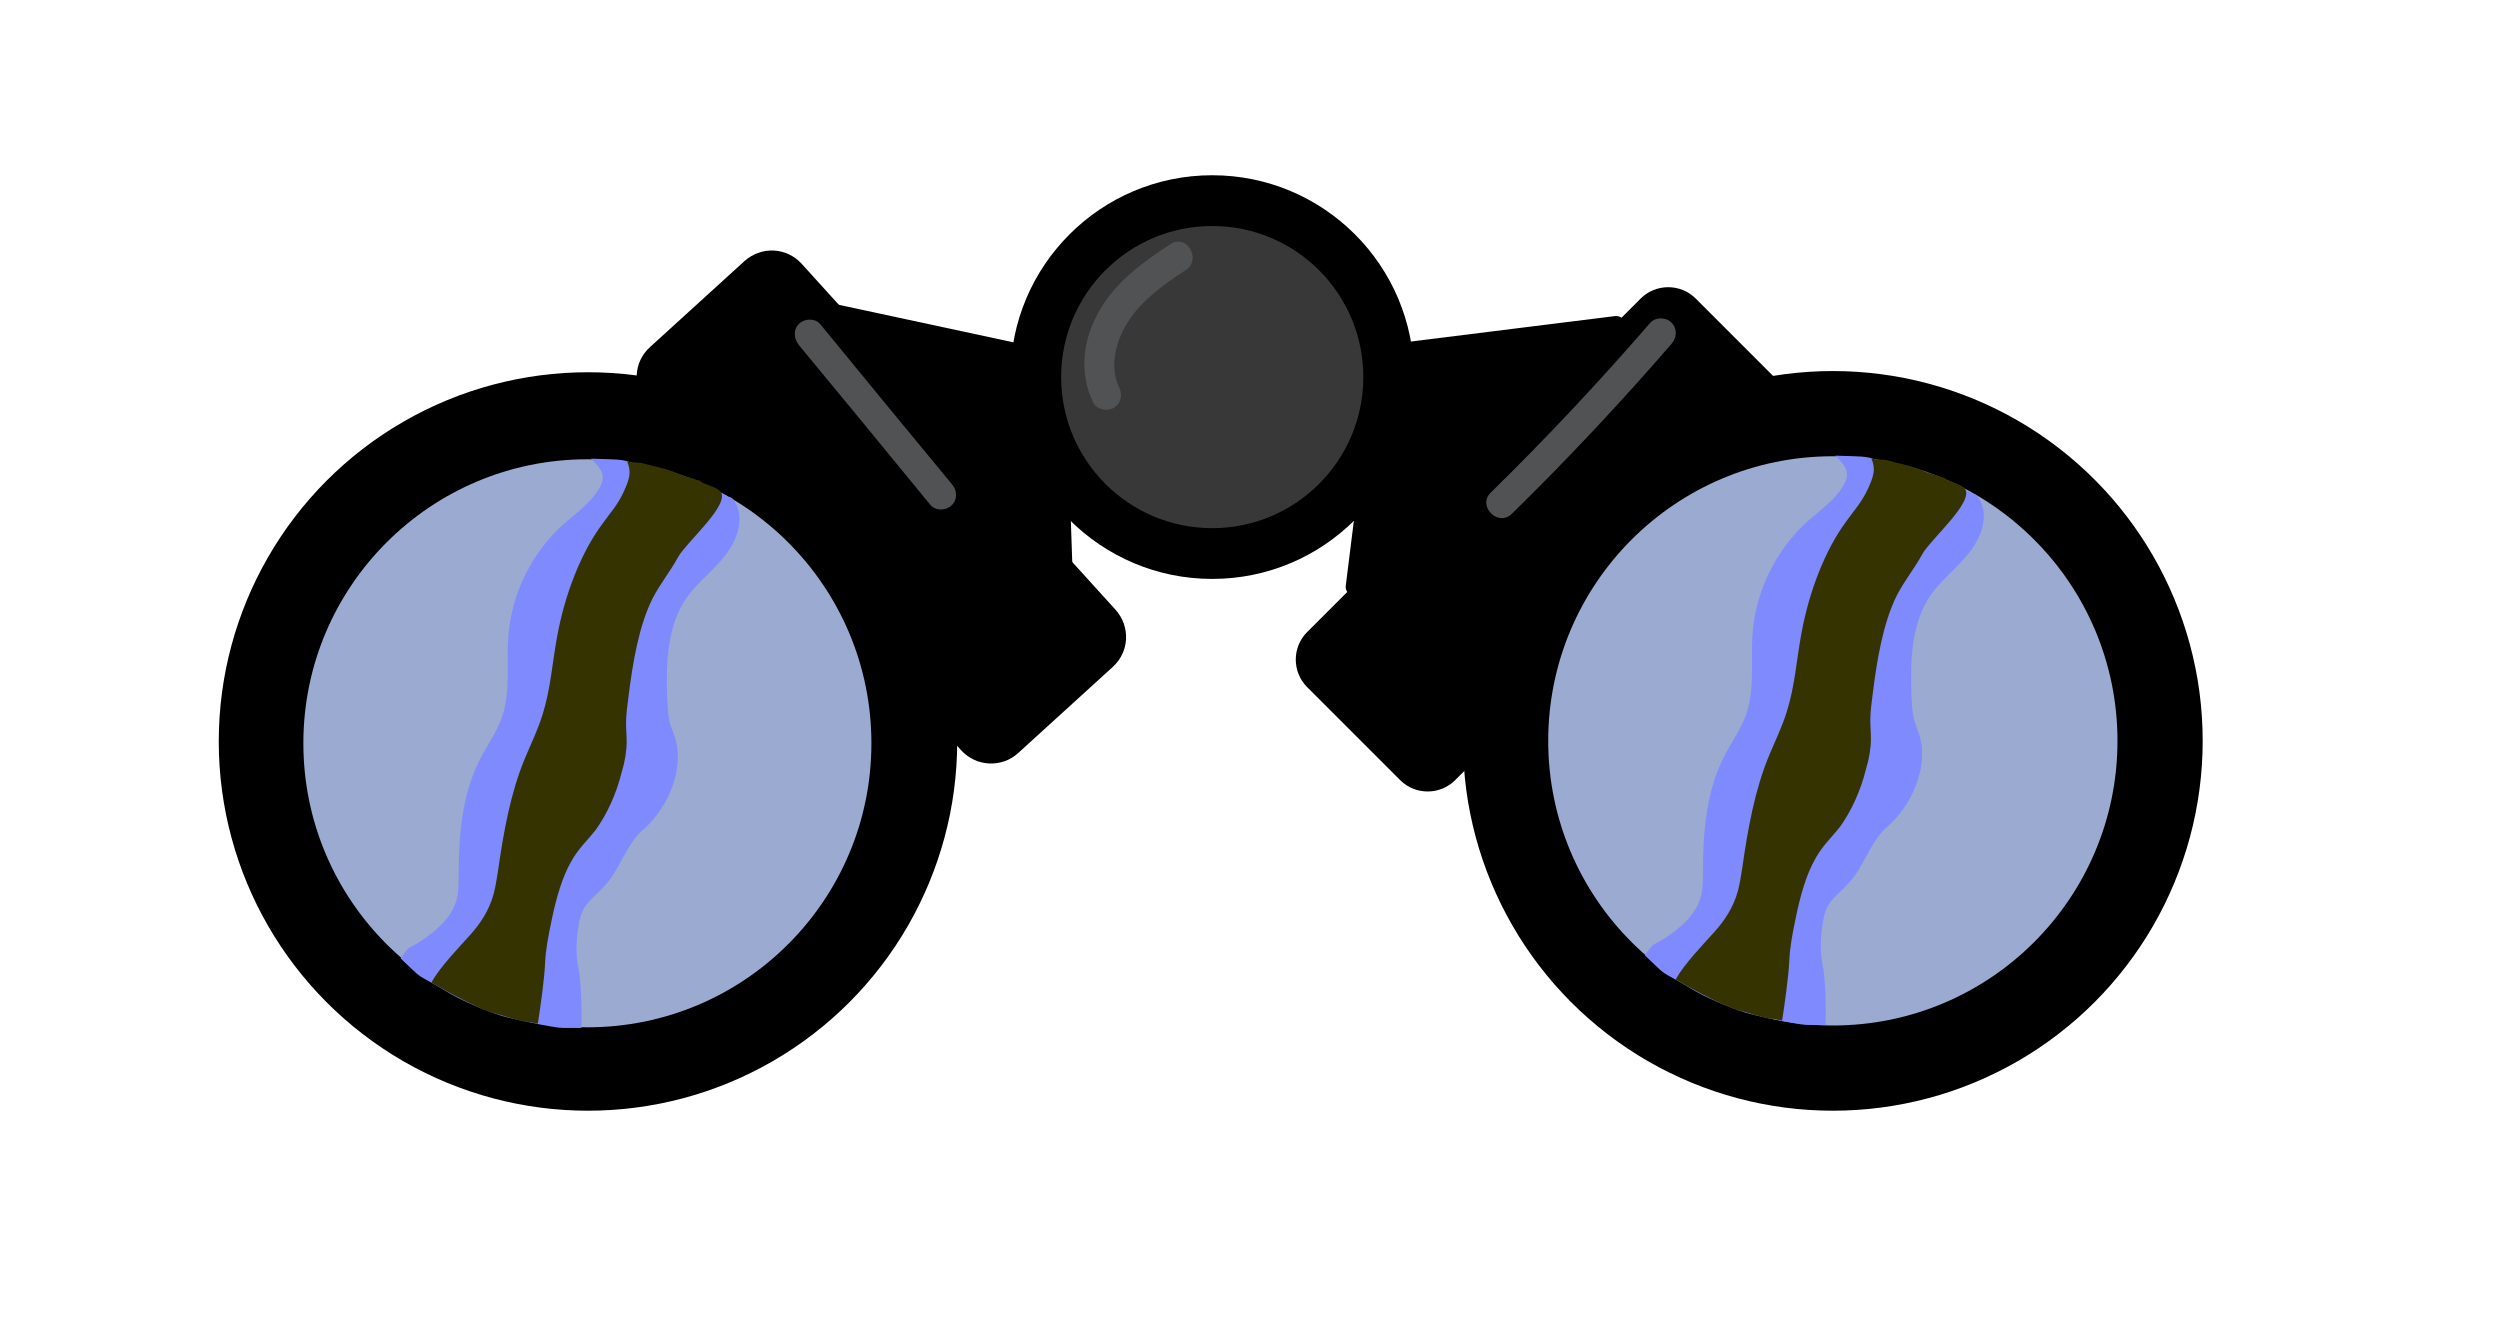 <?xml version="1.0" encoding="utf-8"?>
<!-- Generator: Adobe Illustrator 26.3.1, SVG Export Plug-In . SVG Version: 6.00 Build 0)  -->
<svg version="1.1" id="Layer_1" xmlns="http://www.w3.org/2000/svg" xmlns:xlink="http://www.w3.org/1999/xlink" x="0px" y="0px"
	 viewBox="0 0 413.7 220.8" style="enable-background:new 0 0 413.7 220.8;" xml:space="preserve">
<style type="text/css">
	.st0{fill:#9AAAD0;}
	.st1{fill:#383839;}
	.st2{fill:#515254;}
	.st3{fill:#7F8AFF;}
	.st4{fill:#353400;}
</style>
<path d="M296,73.9l-55.2,55.2c-2.5,2.5-6.6,2.5-9.1,0l-15.4-15.4c-2.5-2.5-2.5-6.6,0-9.1l55.2-55.2c2.5-2.5,6.6-2.5,9.1,0L296,64.8
	C298.5,67.3,298.5,71.4,296,73.9z"/>
<path d="M159,124.1l-51.9-57.2c-2.5-2.8-2.3-7,0.5-9.5l15.6-14.2c2.8-2.5,7-2.3,9.5,0.5l51.9,57.2c2.5,2.8,2.3,7-0.5,9.5l-15.6,14.2
	C165.8,127.1,161.5,126.9,159,124.1z"/>
<circle cx="97.3" cy="122.7" r="61.1"/>
<circle cx="303.3" cy="122.6" r="61.2"/>
<circle class="st0" cx="97.2" cy="123" r="47"/>
<circle class="st0" cx="303.3" cy="122.6" r="47.1"/>
<path d="M174.9,58.2l-37.2-8c-1.5-0.3-2.6,1.5-1.6,2.6l38.6,46.1c1,1.2,2.9,0.5,2.9-1.1l-1.3-38.1C176.2,59,175.7,58.4,174.9,58.2z"
	/>
<path d="M227.5,58.4l-4.8,38.5c-0.2,1.4,1.5,2.2,2.5,1.2l43.3-43.3c1-1,0.2-2.6-1.2-2.5l-38.5,4.8C228.1,57.3,227.6,57.8,227.5,58.4
	z"/>
<circle cx="200.6" cy="62.4" r="33.4"/>
<circle class="st1" cx="200.6" cy="62.4" r="25"/>
<g>
	<g>
		<path class="st2" d="M132.2,57.1c7.3,8.8,14.5,17.6,21.8,26.5c0.9,1,2.6,0.9,3.5,0c1-1,0.9-2.5,0-3.5
			c-7.3-8.8-14.5-17.6-21.8-26.5c-0.9-1-2.6-0.9-3.5,0C131.2,54.6,131.4,56.1,132.2,57.1L132.2,57.1z"/>
	</g>
</g>
<g>
	<g>
		<path class="st2" d="M273.1,53.4c-8.4,9.7-17.2,19.1-26.4,28.1c-2.3,2.2,1.2,5.8,3.5,3.5c9.2-9,18-18.4,26.4-28.1
			c0.9-1,1-2.5,0-3.5C275.8,52.5,274,52.4,273.1,53.4L273.1,53.4z"/>
	</g>
</g>
<g>
	<g>
		<path class="st2" d="M193.7,40.4c-4.5,2.9-9,6.2-11.7,10.9c-2.8,4.7-3.5,10.4-1.1,15.3c0.6,1.2,2.3,1.5,3.4,0.9
			c1.2-0.7,1.5-2.2,0.9-3.4c-1.7-3.5-0.5-7.8,1.5-10.9c2.3-3.6,6-6.2,9.5-8.5C198.9,43,196.4,38.6,193.7,40.4L193.7,40.4z"/>
	</g>
</g>
<g>
	<path class="st3" d="M93.1,170.1c-1.5,0-8.8-1.6-10.1-2c-2.8-0.9-6.9-2.6-9.4-4.2c-5.2-3.1-3.2-1.4-7.3-5.3
		c1.7-2.5,1.2-1.4,3.7-3.1c2.5-1.7,4.9-3.9,5.6-6.8c0.3-1.2,0.3-2.5,0.3-3.7c0-6.5,0.5-13.3,3.4-19.1c1.2-2.4,2.9-4.7,3.8-7.3
		c1.4-4.2,0.7-8.7,1-13.1c0.5-7.2,3.9-14.1,9.3-18.9c2-1.7,4.2-3.3,5.6-5.5c1.4-2.2,0.7-3.4-1.2-5.2l3.2,0.1c3.6,0.1,2.4,0.6,6,1.1
		c0.6,0.1,3.9,1,4.5,1.2c0.5,0.2,1.8,0.5,2.3,0.7c2.2,1,1.2,0.6,3.5,1.6l2.9,1.4c0.5,0.5,0.8-0.1,1.5,1.2c1.5,2.7,0.3,6.2-1.7,8.7
		c-1.9,2.5-4.5,4.4-6.3,6.9c-3.3,4.7-3.5,10.8-3.3,16.6c0.1,1.5,0.1,3,0.5,4.4c0.3,1,0.8,2,1,3c0.4,1.7,0.3,3.4,0,5.1
		c-0.8,3.8-2.9,7.2-5.8,9.7c-2.2,1.9-3.8,6.5-5.7,8.6c-2.3,2.7-4,3.1-4.6,6.6c-0.4,2.4-0.6,4.9-0.1,7.3c0.5,2.5,0.6,7.4,0.5,10"/>
</g>
<g id="Layer_2_00000025434358247915715740000003389427801091736706_">
</g>
<g>
	<path class="st4" d="M87.4,169.1c-0.9,0-0.7,0-5.5-1.4c-1.5-0.4-3-1.1-4.8-2c-1.2-0.6-2.6-1.3-5.7-3.1c1.2-2.4,5-6.3,6.5-8
		s3-3.8,3.8-6.7c0.3-1.2,0.5-2.4,0.7-3.7c0.9-6.4,2.1-13.1,4.5-18.8c1-2.4,2.1-4.6,2.9-7.2c1.3-4.1,1.6-8.6,2.4-12.9
		c1.3-7.1,4-13.9,7.4-18.5c1.2-1.7,2.6-3.2,3.6-5.4c1-2.2,1.3-3.2,0.6-5l0.7,0.1c1.8,0.1,1.3,0,3.1,0.5c0.3,0.1,1.4,0.3,1.7,0.4
		c0.4,0.1,1.4,0.4,1.4,0.4s0.7,0.2,2.1,0.8l3.1,1c0.2,0.5,2.4,0.8,3.3,1.7c1.8,2.1-5.7,8.5-7,10.9c-1.3,2.4-2.9,4.3-4.2,6.8
		c-2.3,4.6-3.3,10.7-4,16.3c-0.2,1.5-0.4,3-0.4,4.4c0,1,0.1,2,0.1,3c0,1.6-0.3,3.4-0.8,5c-0.9,3.7-2.5,7.1-4.3,9.6
		c-1.4,1.8-2.9,3.1-4.1,5.3c-1.5,2.6-2.5,6.2-3.2,9.6c-0.5,2.4-1,4.8-1.1,7.2c-0.1,2.5-0.8,7.5-1.2,10"/>
</g>
<g>
	<path class="st3" d="M299,169.6c-1.5,0-8.8-1.6-10.1-2c-2.8-0.9-6.9-2.6-9.4-4.2c-5.2-3.1-3.2-1.4-7.3-5.3c1.7-2.5,1.2-1.4,3.7-3.1
		c2.5-1.7,4.9-3.9,5.6-6.8c0.3-1.2,0.3-2.5,0.3-3.7c0-6.5,0.5-13.3,3.4-19.1c1.2-2.4,2.9-4.7,3.8-7.3c1.4-4.2,0.7-8.7,1-13.1
		c0.5-7.2,3.9-14.1,9.3-18.9c2-1.7,4.2-3.3,5.6-5.5c1.4-2.2,0.7-3.4-1.2-5.2l3.2,0.1c3.6,0.1,2.4,0.6,6,1.1c0.6,0.1,3.9,1,4.5,1.2
		c0.5,0.2,1.8,0.5,2.3,0.7c2.2,1,1.2,0.6,3.5,1.6l2.9,1.4c0.5,0.5,0.8-0.1,1.5,1.2c1.5,2.7,0.3,6.2-1.7,8.7
		c-1.9,2.5-4.5,4.4-6.3,6.9c-3.3,4.7-3.5,10.8-3.3,16.6c0.1,1.5,0.1,3,0.5,4.4c0.3,1,0.8,2,1,3c0.4,1.7,0.3,3.4,0,5.1
		c-0.8,3.8-2.9,7.2-5.8,9.7c-2.2,1.9-3.8,6.5-5.7,8.6c-2.3,2.7-4,3.1-4.6,6.6c-0.4,2.4-0.6,4.9-0.1,7.3c0.5,2.5,0.6,7.4,0.5,10"/>
</g>
<g>
	<path class="st4" d="M293.3,168.6c-0.9,0-0.7,0-5.5-1.4c-1.5-0.4-3-1.1-4.8-2c-1.2-0.6-2.6-1.3-5.7-3.1c1.2-2.4,5-6.3,6.5-8
		c1.5-1.7,3-3.8,3.8-6.7c0.3-1.2,0.5-2.4,0.7-3.7c0.9-6.4,2.1-13.1,4.5-18.8c1-2.4,2.1-4.6,2.9-7.2c1.3-4.1,1.6-8.6,2.4-12.9
		c1.3-7.1,4-13.9,7.4-18.5c1.2-1.7,2.6-3.2,3.6-5.4c1-2.2,1.3-3.2,0.6-5l0.7,0.1c1.8,0.1,1.3,0,3.1,0.5c0.3,0.1,1.4,0.3,1.7,0.4
		c0.4,0.1,1.4,0.4,1.4,0.4s0.7,0.2,2.1,0.8l3.1,1c0.2,0.5,2.4,0.8,3.3,1.7c1.8,2.1-5.7,8.5-7,10.9c-1.3,2.4-2.9,4.3-4.2,6.8
		c-2.3,4.6-3.3,10.7-4,16.3c-0.2,1.5-0.4,3-0.4,4.4c0,1,0.1,2,0.1,3c0,1.6-0.3,3.4-0.8,5c-0.9,3.7-2.5,7.1-4.3,9.6
		c-1.4,1.8-2.9,3.1-4.1,5.3c-1.5,2.6-2.5,6.2-3.2,9.6c-0.5,2.4-1,4.8-1.1,7.2c-0.1,2.5-0.8,7.5-1.2,10"/>
</g>
</svg>
